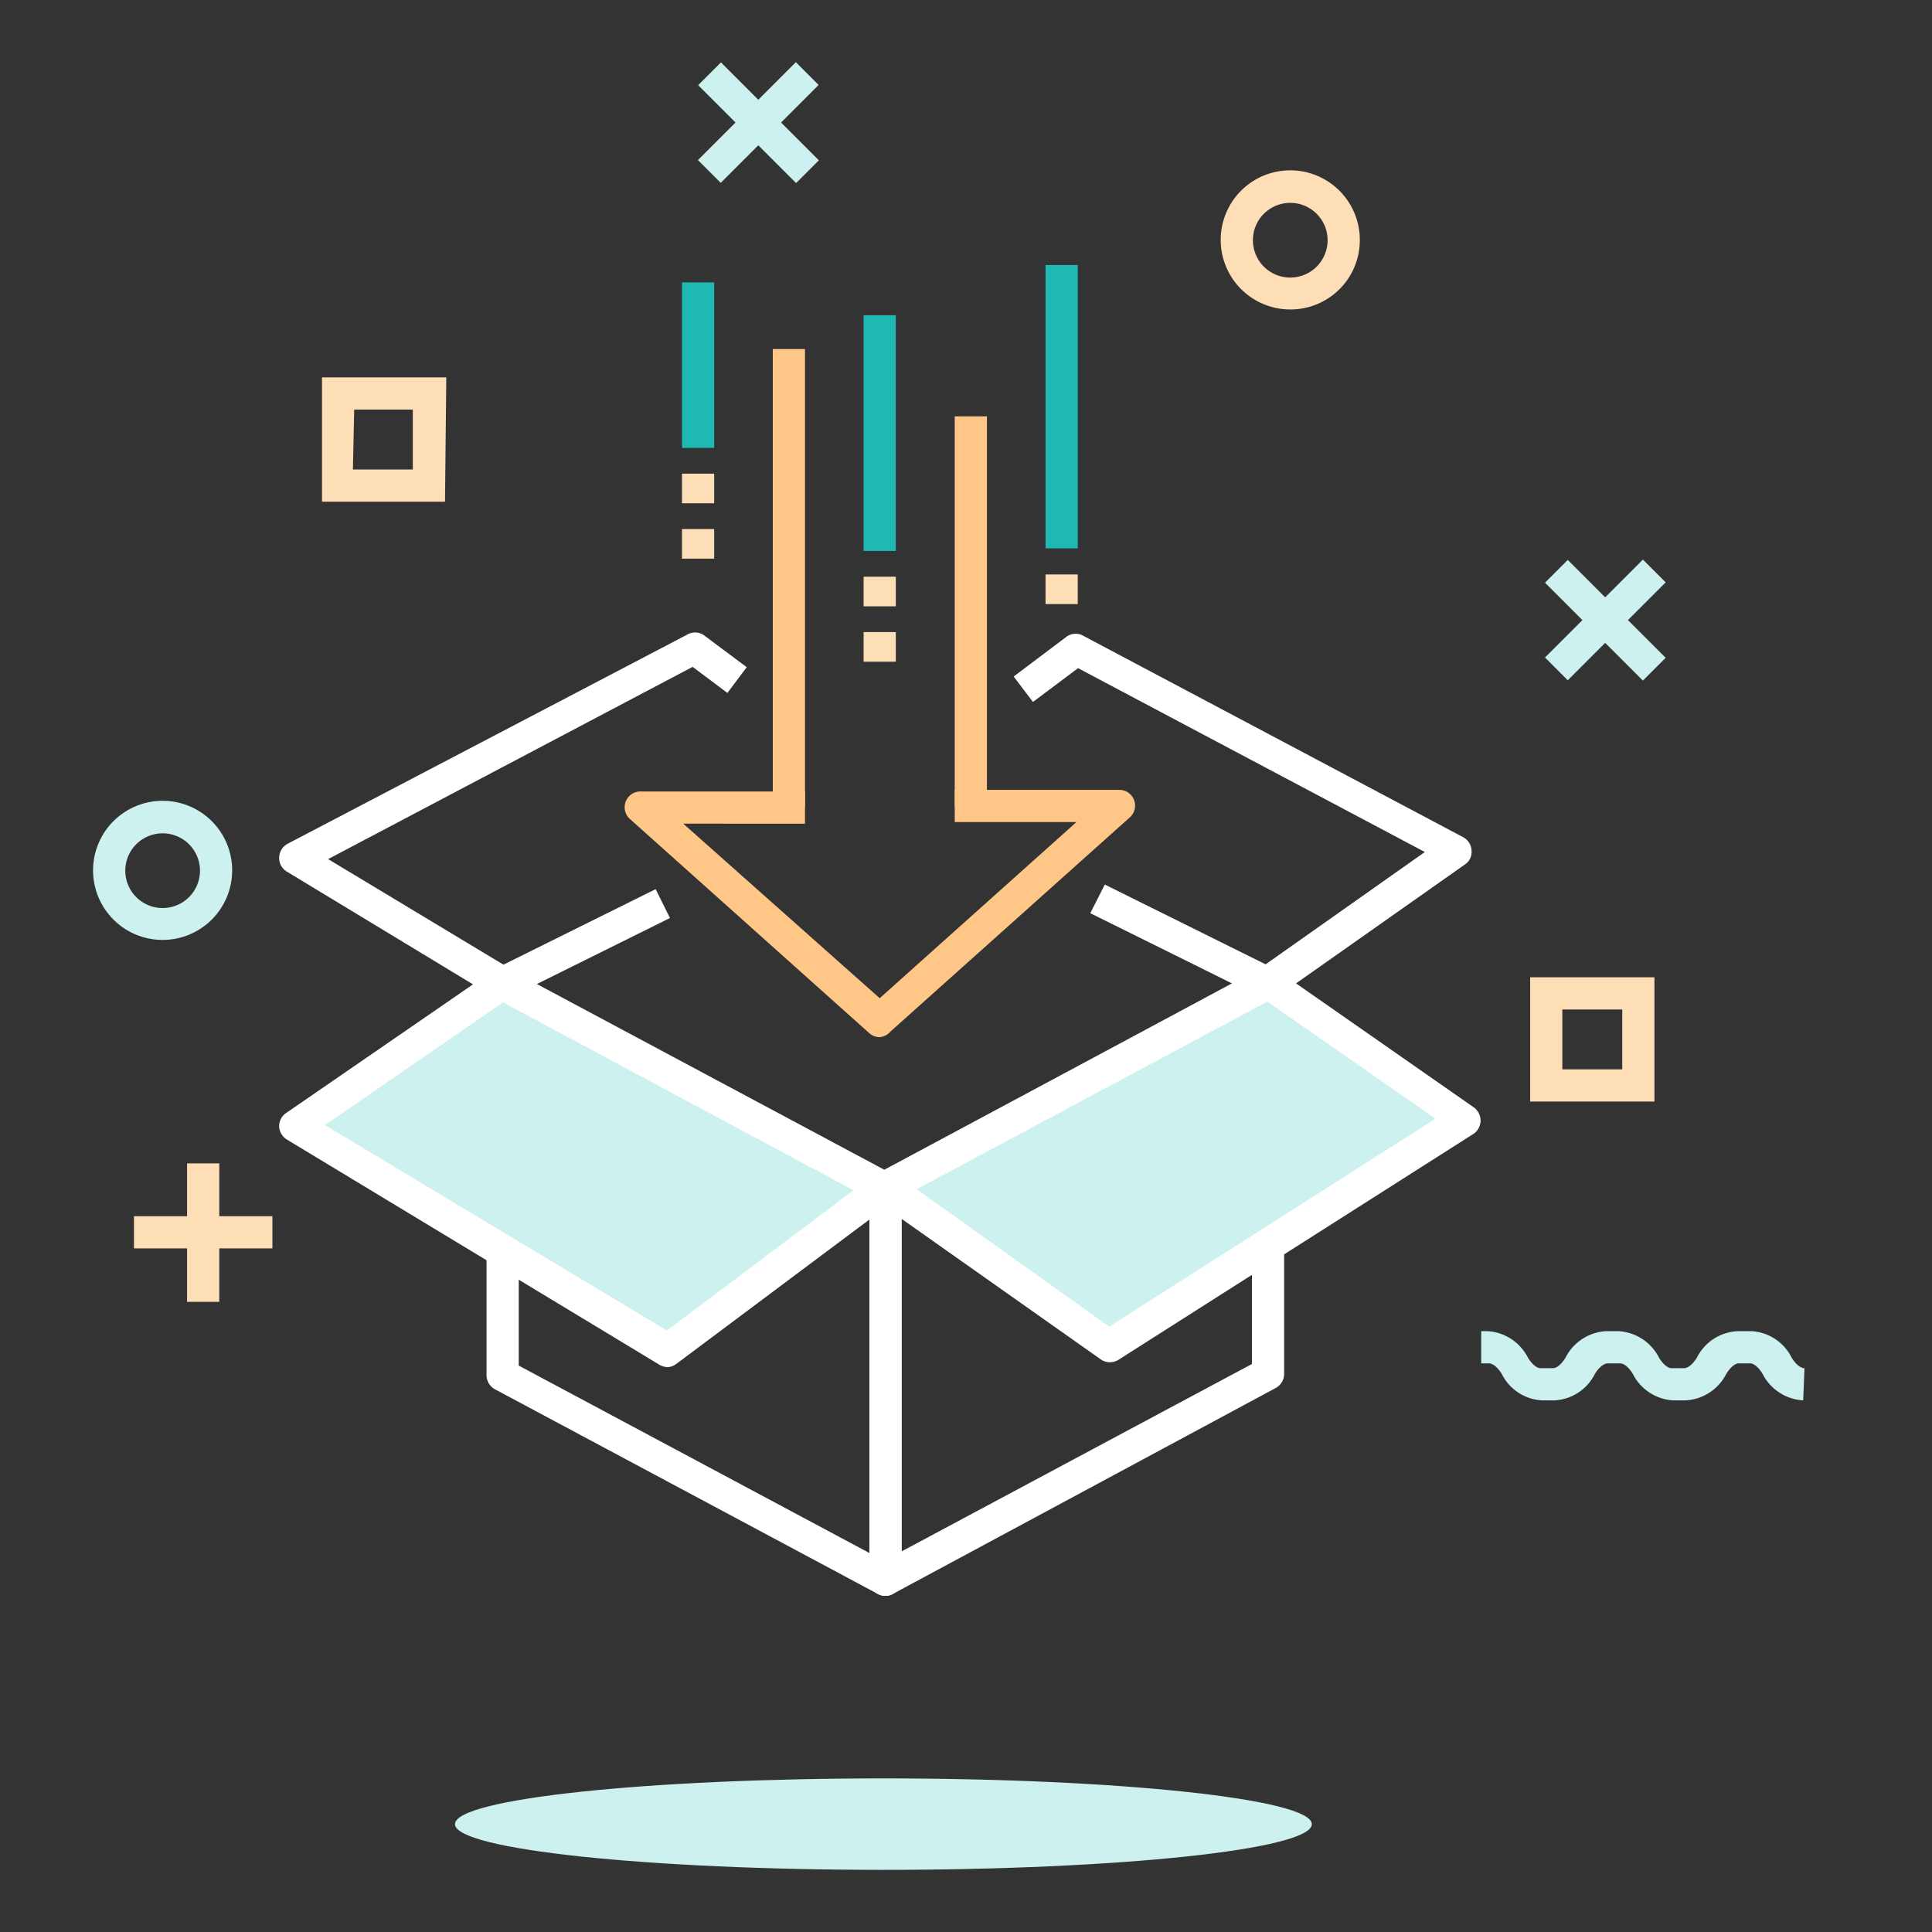 <svg id="Layer_1" data-name="Layer 1" xmlns="http://www.w3.org/2000/svg" viewBox="0 0 60 60"><rect x="0" y="0" width="60" height="60" fill="#333333" stroke="none"/><defs><style>.cls-1{fill:#fedeb6;}.cls-2{fill:#cdf1ef;}.cls-3{fill:#fff;}.cls-4{fill:#fec687;}.cls-5{fill:#1db9b2;}</style></defs><title>Download- On Dark</title><rect class="cls-1" x="5.81" y="36.13" width="1" height="4.3"/><rect class="cls-1" x="4.16" y="37.77" width="4.3" height="1"/><rect class="cls-2" x="49.36" y="17.11" width="1" height="4.3" transform="translate(0.98 40.9) rotate(-45)"/><rect class="cls-2" x="47.71" y="18.76" width="4.3" height="1" transform="translate(0.98 40.89) rotate(-45)"/><rect class="cls-2" x="23.05" y="1.66" width="1" height="4.3" transform="translate(4.21 17.77) rotate(-45)"/><rect class="cls-2" x="21.4" y="3.3" width="4.3" height="1" transform="translate(4.21 17.77) rotate(-45)"/><path class="cls-2" d="M56,43.49a1.51,1.51,0,0,1-1.26-.82c-.12-.2-.27-.33-.39-.33H54c-.12,0-.27.13-.39.33a1.51,1.51,0,0,1-1.26.82h-.39a1.5,1.5,0,0,1-1.25-.82c-.12-.2-.27-.33-.4-.33h-.38c-.12,0-.28.13-.4.33a1.49,1.49,0,0,1-1.25.82h-.39a1.48,1.48,0,0,1-1.25-.82c-.12-.2-.28-.33-.4-.33H46v-1h.19a1.51,1.51,0,0,1,1.26.82c.12.2.27.33.39.33h.39c.12,0,.27-.13.39-.33a1.51,1.51,0,0,1,1.26-.82h.38a1.51,1.51,0,0,1,1.26.82c.12.2.27.33.39.33h.39c.12,0,.28-.13.4-.33A1.49,1.49,0,0,1,54,41.34h.39a1.49,1.49,0,0,1,1.25.82c.12.2.27.33.4.33Z"/><path class="cls-1" d="M40.07,9.61a2.16,2.16,0,1,1,2.16-2.15A2.15,2.15,0,0,1,40.07,9.61Zm0-3.31a1.16,1.16,0,1,0,1.16,1.16A1.16,1.16,0,0,0,40.07,6.3Z"/><path class="cls-2" d="M5.06,29.19A2.16,2.16,0,1,1,7.21,27,2.16,2.16,0,0,1,5.06,29.19Zm0-3.31A1.16,1.16,0,1,0,6.21,27,1.16,1.16,0,0,0,5.06,25.88Z"/><path class="cls-1" d="M13.82,15.58H10V11.72h3.86Zm-2.86-1h1.86V12.72H11Z"/><path class="cls-1" d="M51.38,34.21H47.52V30.35h3.86Zm-2.86-1h1.86V31.35H48.52Z"/><path class="cls-2" d="M40.74,56.65c0,.79-6,1.42-13.3,1.42s-13.31-.63-13.31-1.42,6-1.42,13.31-1.42S40.74,55.87,40.74,56.65Z"/><polygon class="cls-2" points="9.17 35 15.61 30.53 27.5 36.88 20.74 41.96 9.17 35"/><polygon class="cls-2" points="45.7 35 39.26 30.53 27.38 36.88 34.13 41.96 45.7 35"/><path class="cls-3" d="M27.5,49.56a.48.48,0,0,1-.26-.07.5.5,0,0,1-.24-.43V36.88a.51.51,0,0,1,.26-.44l11.88-6.35.47.88L28,37.18v11l10.88-5.82V38.67h1v4a.5.5,0,0,1-.27.44L27.73,49.5A.46.46,0,0,1,27.5,49.56Z"/><path class="cls-3" d="M27.73,37.32l-.47-.88,11-5.9-4.4-2.18.45-.89,5.26,2.61a.5.5,0,0,1,0,.89Z"/><rect class="cls-3" x="15.32" y="28.79" width="5.55" height="1" transform="translate(-11.13 11.1) rotate(-26.39)"/><path class="cls-3" d="M27.5,49.56a.48.48,0,0,1-.24-.06L15.38,43.15a.5.5,0,0,1-.27-.44V38.87h1v3.54L27,48.23v-11L15.38,31l.47-.88,11.88,6.35a.52.52,0,0,1,.27.44V49.06a.5.5,0,0,1-.25.43A.47.47,0,0,1,27.5,49.56Z"/><path class="cls-3" d="M20.74,42.46a.59.59,0,0,1-.25-.07l-11.58-7A.51.51,0,0,1,8.67,35a.49.49,0,0,1,.21-.43l5.81-4L8.91,27.07a.49.49,0,0,1-.24-.44.5.5,0,0,1,.27-.43l12.38-6.48a.49.49,0,0,1,.53,0l1.34,1-.6.8-1.08-.81L10.19,26.68l5.68,3.42a.47.47,0,0,1,.24.41.49.49,0,0,1-.21.43l-5.81,4,10.62,6.38,6.48-4.87a.53.53,0,0,1,.6,0l6.66,4.75,10.13-6.46-5.49-3.82a.52.52,0,0,1-.21-.41.51.51,0,0,1,.21-.41l5.16-3.64L33.48,20.75l-1.4,1.05-.6-.79,1.66-1.25a.49.49,0,0,1,.53,0L45.44,26a.49.49,0,0,1,.26.41.47.47,0,0,1-.21.44l-5.24,3.69,5.52,3.85a.51.51,0,0,1,.21.42.5.5,0,0,1-.23.41l-11,7a.5.5,0,0,1-.56,0L27.5,37.5,21,42.36A.51.51,0,0,1,20.74,42.46Z"/><rect class="cls-4" x="29.65" y="12.93" width="1" height="12.14"/><rect class="cls-4" x="24" y="10.84" width="1" height="14.23"/><rect class="cls-5" x="32.47" y="8.23" width="1" height="8.8"/><rect class="cls-5" x="21.18" y="8.77" width="1" height="5.14"/><rect class="cls-1" x="21.18" y="14.71" width="1" height="0.92"/><rect class="cls-1" x="21.18" y="16.43" width="1" height="0.92"/><rect class="cls-5" x="26.82" y="9.79" width="1" height="7.32"/><rect class="cls-1" x="26.82" y="17.91" width="1" height="0.92"/><rect class="cls-1" x="26.82" y="19.63" width="1" height="0.92"/><rect class="cls-1" x="32.47" y="17.84" width="1" height="0.92"/><path class="cls-4" d="M27.32,32.21a.5.5,0,0,1-.33-.13l-7.41-6.63a.49.49,0,0,1,.33-.87H25v1H21.22L27.32,31l6.11-5.47H29.65v-1h5.09a.49.49,0,0,1,.33.87l-7.41,6.63A.5.5,0,0,1,27.32,32.21Z"/></svg>